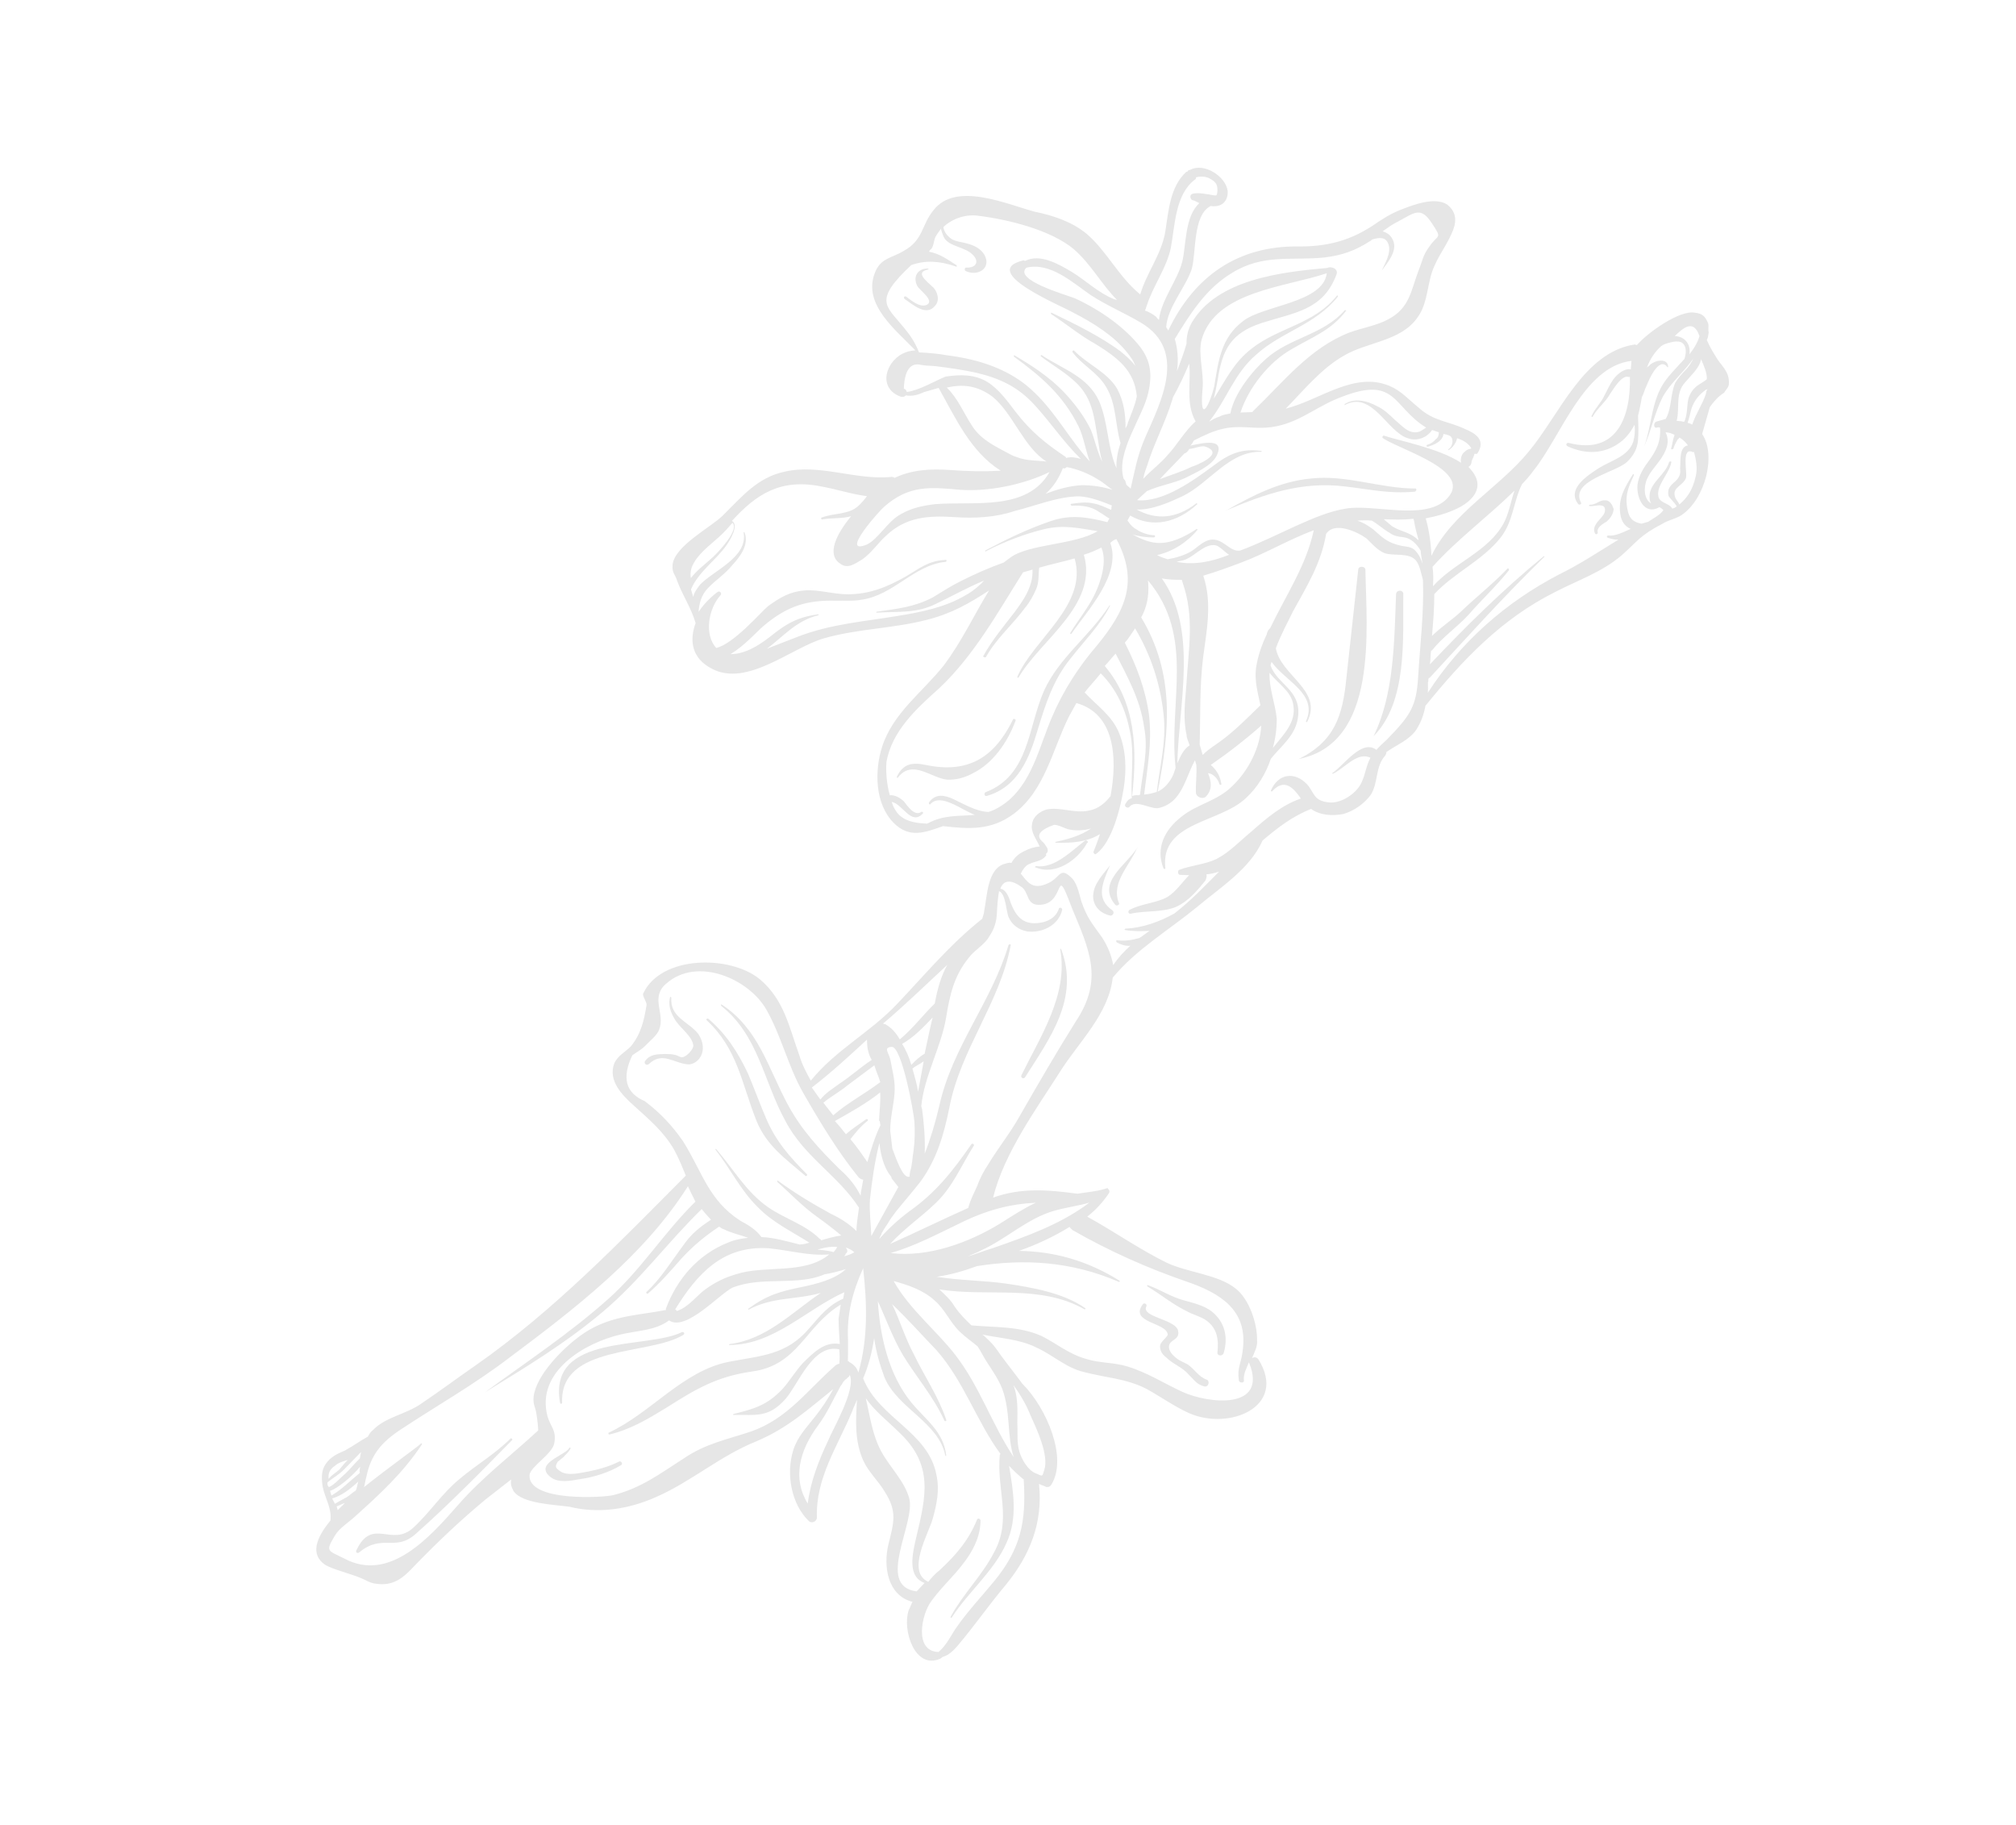 <svg width="632" height="572" viewBox="0 0 632 572" fill="none" xmlns="http://www.w3.org/2000/svg">
<g opacity="0.1">
<path d="M425.787 178.63C424.551 189.959 423.314 201.289 422.077 212.618C420.927 224.246 418.443 232.388 407.128 237.928C432.166 232.925 428.371 197.563 428.046 178.62C427.998 177.343 425.74 177.353 425.787 178.63Z" fill="black"/>
<path d="M437.661 186.157C437.076 200.847 437.095 217.62 430.582 230.803C441.323 219.944 439.758 200.069 439.92 186.147C439.872 184.87 437.912 184.794 437.661 186.157Z" fill="black"/>
<path d="M538.467 112.714C537.267 110.804 536.067 108.893 535.078 106.598C535.501 105.83 535.54 104.851 535.666 104.169C535.407 103.276 535.744 102.211 535.485 101.318C534.496 99.023 533.641 98.303 531.296 98.015C526.521 97.141 516.618 104.208 513.223 108.097C512.925 108.183 512.925 108.183 512.541 107.972C496.442 110.382 488.887 129.998 479.299 141.491C470.009 152.897 455.166 160.751 448.739 174.232C448.597 170.401 448.071 166.359 446.948 162.489C453.378 161.27 462.231 158.38 463.147 152.629C463.437 150.286 462.237 148.375 460.354 146.34C460.652 146.253 461.162 145.783 461.287 145.101C461.326 144.122 461.836 143.651 462.173 142.586C462.173 142.586 462.087 142.288 462.385 142.201C462.769 142.413 463.067 142.326 463.278 141.942C465.693 138.015 462.83 135.941 459.16 134.424C453.568 131.851 449.436 132.082 444.604 127.675C441.655 125.304 439.216 122.462 435.546 120.945C424.535 116.394 413.872 125.294 403.357 128.021L403.059 128.108C408.79 122.251 414.262 115.501 421.193 111.555C428.634 107.138 438.946 107.051 444.245 99.706C447.044 95.991 447.325 91.391 448.375 87.215C449.676 81.675 452.859 78.17 455.014 73.35C456.621 69.98 456.95 66.658 453.617 64.076C449.687 61.666 443.305 64.162 439.517 65.583C436.028 66.918 433.307 68.675 430.077 70.903C422.723 75.617 415.783 77.307 407.047 77.259C387.913 77 374.271 86.765 366.236 103.616C366.15 103.318 365.679 102.809 365.593 102.511C366.039 96.251 371.684 90.097 373.58 84.384C375.053 79.439 373.859 67.524 379.473 64.605C379.771 64.519 380.155 64.73 380.453 64.644C383.394 64.759 385.048 62.666 384.867 59.814C384.168 55.176 377.462 50.99 373.252 53.18C372.954 53.266 372.656 53.352 372.656 53.352C372.358 53.439 372.444 53.736 372.146 53.823L371.848 53.909C366.752 58.614 366.354 66.151 365.312 72.584C364.145 79.699 359.395 85.594 357.459 92.286C350.706 86.823 347.097 78.835 340.642 73.285C335.983 69.474 330.266 67.582 324.424 66.373C315.68 64.069 299.673 56.772 292.633 65.912C288.816 70.569 289.514 75.207 283.391 78.596C279.564 80.996 275.941 80.757 274.17 85.788C270.542 95.552 280.926 103.512 286.957 109.829C284.103 110.012 281.508 111.087 279.43 113.948C276.506 118.346 277.801 122.81 282.452 124.366C283.134 124.49 283.73 124.318 283.941 123.934C285.988 124.308 287.776 123.789 289.775 122.887C291.265 122.455 292.755 122.023 294.245 121.591C299.564 131.019 304.247 141.6 313.729 147.562C308.319 147.84 303.119 147.735 297.834 147.332C291.568 146.89 285.86 147.255 280.457 149.79C280.073 149.579 279.689 149.368 279.093 149.54C268.06 150.482 256.876 145.335 245.977 147.851C237.461 149.676 232.71 155.571 226.681 161.514C223.2 165.105 211.376 171.116 210.844 177.078C210.641 179.719 211.707 180.055 212.311 182.138C213.904 186.516 216.689 190.549 218.07 195.311C216.087 200.726 216.747 206.343 223.194 209.636C234.252 215.464 248.098 203.059 258.229 200.121C268.658 197.096 279.95 197.048 290.465 194.321C298.298 192.372 303.826 189.155 310.075 185.084C305.246 192.938 301.484 201.128 295.887 208.559C289.27 216.932 279.877 223.528 276.507 234.186C274.148 241.646 274.229 251.948 280.174 257.968C285.178 262.97 290.071 260.906 295.646 258.966C303.661 259.869 310.609 260.435 317.791 255.126C327.607 247.761 329.988 234.809 335.107 224.612C335.953 223.076 336.588 221.924 337.435 220.388C349.378 223.7 350.409 237.276 348.153 249.547C346.499 251.64 344.46 253.522 341.394 254.088C336.838 255.087 332.313 252.85 328.055 253.762C325.969 254.367 323.845 255.951 323.555 258.294C322.967 260.723 324.936 263.056 325.925 265.351C324.348 265.485 322.561 266.004 321.455 266.647C319.456 267.55 318.138 268.577 317.08 270.497C316.398 270.372 316.1 270.459 315.206 270.718C309.458 272.062 309.492 281.088 308.528 285.562C308.489 286.541 308.066 287.309 307.94 287.991C297.701 296.124 290.065 305.437 281.151 314.799C272.746 323.69 262.028 329.057 254.18 338.754C252.807 336.248 251.435 333.743 250.571 330.766C247.386 322.01 245.863 313.417 238.168 306.936C228.851 299.313 207.247 299.447 201.666 311.392C201.243 312.16 202.741 313.984 202.702 314.963C201.911 320.033 200.861 324.209 197.764 328.012C196.024 329.807 193.726 330.796 192.543 333.398C190.56 338.813 195.093 343.307 198.599 346.485C203.431 350.891 208.09 354.703 211.392 360.521C212.765 363.027 213.926 365.917 215.001 368.51C194.241 389.374 173.653 410.833 149.214 427.924C143.56 431.822 137.994 436.018 132.043 440.003C127.495 443.258 120.681 444.266 116.988 448.241C116.181 448.798 115.757 449.566 115.334 450.334C112.825 451.707 110.7 453.291 108.191 454.664C105.894 455.653 103.596 456.642 102.028 459.033C100.672 461.04 100.767 463.594 101.159 466.061C101.984 470.017 104.039 472.648 103.585 476.652C99.046 482.163 97.274 487.194 101.761 490.41C104.153 491.975 110.379 493.396 113.367 494.788C114.818 495.336 116.057 496.267 117.72 496.43C123.476 497.342 126.534 494.519 130.226 490.544C137.188 483.362 144.534 476.392 152.351 469.93C154.986 467.875 157.62 465.82 160.254 463.766C160.004 465.129 160.263 466.022 160.992 467.424C163.777 471.456 174.175 471.667 178.567 472.33C187.609 474.547 196.893 473.145 205.487 469.362C216.676 464.504 225.638 456.419 237.211 451.772C246.997 447.643 253.622 441.527 261.227 435.449C259.534 438.522 257.754 441.297 255.379 444.244C252.792 447.576 250.032 450.312 248.684 454.575C246.325 462.036 248.107 471.522 253.496 476.735C254.437 477.753 256.138 476.937 256.091 475.66C255.704 463.188 262.572 453.452 267.133 442.449C267.47 441.383 268.105 440.231 268.654 438.781C268.294 445.338 267.849 451.599 270.642 457.887C272.36 461.584 275.395 464.253 277.325 467.565C281.396 473.806 280.174 477.388 278.536 483.993C276.773 491.281 278.383 500.172 286.06 502.14C285.637 502.908 285.3 503.973 284.877 504.742C282.768 510.838 286.778 523.551 294.776 519.94C295.074 519.854 295.286 519.47 295.584 519.383C297.371 518.865 298.9 517.454 300.343 515.744C305.392 509.763 310.182 502.888 315.23 496.906C322.866 487.593 327.005 477.358 325.724 465.145C326.492 465.567 327.175 465.692 327.943 466.115C328.625 466.239 329.221 466.067 329.645 465.298C334.685 457.06 328.236 441.506 320.495 433.749C318.353 430.82 315.827 427.681 313.686 424.752C312.572 423.139 311.458 421.526 310.133 420.297C309.278 419.577 308.721 418.771 307.952 418.348C313.795 419.558 319.676 419.788 324.97 422.448C330.177 424.81 334.24 428.794 339.784 430.09C346.78 431.934 352.959 432.077 359.406 435.371C364.017 437.905 368.119 440.91 372.942 443.061C385.49 448.457 403.658 440.929 394.527 426.153C393.97 425.346 392.99 425.308 392.48 425.778C393.24 423.944 394.299 422.024 394.079 420.152C394.187 414.957 391.645 407.305 387.457 404.002C381.943 399.471 372.439 399 365.694 395.794C357.028 391.531 349.295 386.03 340.841 381.383C343.475 379.328 345.937 376.678 347.716 373.903C347.928 373.519 347.755 372.924 347.371 372.713C347.285 372.415 347.285 372.415 346.987 372.501L346.689 372.588C346.391 372.674 346.391 372.674 346.093 372.761C343.411 373.538 340.557 373.721 337.789 374.201C328.708 372.962 320.097 372.233 311.331 375.421C314.731 361.528 324.907 347.605 332.448 335.738C338.21 326.645 347.595 317.793 348.831 306.463C356.256 297.534 366.206 291.744 375.34 284.255C382.349 278.35 391.915 272.349 395.802 263.477C400.475 259.541 404.936 255.988 411.021 253.578C413.884 255.652 417.805 255.805 421.169 255.152C424.446 254.202 427.677 251.974 429.754 249.113C432.168 245.186 431.085 240.337 434.268 236.833C434.48 236.449 434.692 236.065 434.605 235.767C437.538 233.626 441.623 232.118 443.912 228.873C445.48 226.482 446.365 223.967 446.867 221.24C458.532 206.886 470.629 194.02 487.558 185.561C494.576 181.912 502.236 179.367 508.438 174.019C513.323 169.699 514.083 167.865 521.1 164.216C523.014 163.016 525.186 162.709 527.099 161.508C534.665 156.41 538.066 142.517 533.61 136.065C534.409 133.252 535.209 130.438 536.008 127.625C537.152 126.003 538.595 124.294 540.508 123.093C540.931 122.325 541.951 121.384 541.99 120.405C542.232 116.785 540.138 115.134 538.467 112.714ZM474.785 153.771C473.562 157.352 473.022 161.058 471.329 164.131C466.461 172.964 455.82 176.373 449.243 183.766C449.321 181.807 449.399 179.849 449.092 177.679C456.901 168.96 466.506 161.98 474.785 153.771ZM418.687 125.189C437.96 117.018 436.08 127.243 447.099 134.05C446.292 134.607 445.186 135.25 444.888 135.337C441.61 136.287 439.469 133.359 437.375 131.708C435.579 129.97 433.783 128.232 431.563 127.262C428.489 125.573 424.693 124.737 421.675 126.581C421.377 126.667 421.549 127.263 421.761 126.879C430.182 122.5 434.874 135.337 441.273 137.353C444.175 138.448 447.367 137.199 448.934 134.809C449.617 134.934 450.385 135.356 451.067 135.481C451.028 136.46 450.903 137.142 450.096 137.699C449.374 138.553 448.567 139.11 447.375 139.456C447.077 139.542 447.25 140.137 447.547 140.051C449.633 139.446 452.229 138.371 452.518 136.028C453.201 136.153 453.883 136.278 454.651 136.7C455.891 137.631 455.303 140.061 454.197 140.704C453.899 140.79 454.072 141.386 454.284 141.001C455.389 140.358 456.534 138.736 456.784 137.372C458.918 138.044 460.541 139.187 461.271 140.588C460.973 140.675 460.675 140.761 460.377 140.848C459.781 141.021 459.271 141.491 458.762 141.962C458.04 142.816 457.79 144.179 458.049 145.072C450.872 140.377 437.91 138.006 433.941 136.576C433.557 136.364 433.134 137.133 433.518 137.344C439.157 141.194 463.044 147.818 453.064 156.844C445.843 163.133 430.44 157.919 421.838 159.446C412.256 160.935 400.479 168.222 388.82 172.572C385.456 173.225 383.392 168.338 379.134 169.25C376.75 169.941 375.308 171.65 373.395 172.851C371.184 174.137 368.502 174.915 366.032 175.309C364.965 174.973 363.899 174.637 362.746 174.003C367.6 172.918 372.234 169.961 375.33 166.158C375.628 166.072 375.158 165.563 374.946 165.947C371.418 168.261 366.909 170.537 362.604 170.172C359.961 169.97 357.358 168.79 355.052 167.522C357.185 168.194 359.53 168.482 361.788 168.473C362.086 168.386 362.298 168.002 361.913 167.791C359.953 167.714 357.82 167.042 356.196 165.9C355.428 165.477 354.573 164.757 354.016 163.951C353.93 163.653 353.545 163.442 353.459 163.144C353.671 162.76 354.094 161.992 354.306 161.608C361.309 165.707 369.143 163.758 375.258 158.113C375.556 158.026 375.085 157.517 374.874 157.901C368.797 162.568 362.493 163.105 356.344 159.726C361.245 159.918 366.946 157.297 370.647 155.578C379.154 151.497 385.253 141.339 395.353 141.636C395.651 141.55 395.565 141.252 395.267 141.339C389.213 140.513 385.214 142.318 380.455 145.957C374.59 150.239 364.774 157.604 356.461 156.788C357.48 155.847 358.5 154.906 359.519 153.965C363.518 152.16 367.862 151.545 371.563 149.827C374.37 148.367 379.859 146.13 381.465 142.76C384.044 137.172 377.105 138.862 373.145 139.688C373.654 139.217 373.866 138.833 374.289 138.065C377.394 136.519 380.499 134.973 383.863 134.32C388.419 133.322 392.599 134.368 397.03 134.051C405.891 133.417 411.496 128.242 418.687 125.189ZM444.801 169.566C444.715 169.268 444.715 169.268 444.331 169.057C442.064 166.81 439.123 166.695 436.347 164.919C435.492 164.199 434.637 163.479 433.782 162.758C436.723 162.874 439.663 162.989 443.114 162.633C443.2 162.931 443.286 163.229 443.286 163.229C443.679 165.696 444.283 167.78 444.801 169.566ZM445.367 172.628C445.414 173.905 445.759 175.096 445.893 176.671C445.375 174.885 444.645 173.483 443.32 172.254C442.081 171.323 440.802 171.371 439.438 171.121C434.96 170.161 433.548 168.634 430.513 165.965C429.274 165.034 427.65 163.892 425.517 163.22C427.093 163.085 428.371 163.037 430.034 163.2C431.955 164.256 433.751 165.994 435.673 167.05C436.912 167.982 438.277 168.231 439.939 168.394C442.284 168.682 444.08 170.42 445.367 172.628ZM393.728 209.547C393.274 213.55 394.31 217.122 395.135 221.078C391.356 224.755 387.365 228.817 383.115 231.985C380.991 233.569 378.78 234.856 377.039 236.651C376.78 235.759 376.435 234.568 376.262 233.973C376.176 233.675 376.176 233.675 376.09 233.377C376.354 224.266 376.023 215.327 377.182 205.956C378.301 197.564 380.017 189 377.302 180.752L377.215 180.455C381.089 179.331 385.174 177.824 388.961 176.403C396.834 173.474 403.977 169.144 411.849 166.215C409.546 177.209 402.977 186.858 398.156 196.969C397.858 197.055 397.945 197.353 397.647 197.439C397.435 197.823 397.223 198.207 397.098 198.889C395.491 202.259 394.269 205.84 393.728 209.547ZM397.995 210.891C400.607 214.328 404.834 216.651 405.446 220.991C406.404 226.521 402.327 230.285 399.019 234.471C399.818 231.658 400.233 228.634 400.264 225.398C399.777 220.377 397.8 215.787 397.995 210.891ZM372.937 233.646C371.024 234.846 370.052 237.064 369.08 239.282C369.523 220.761 375.658 197.363 364.222 181.319C366.269 181.694 368.229 181.77 370.487 181.761C370.574 182.058 370.66 182.356 370.746 182.654C374.536 193.493 372.57 203.421 371.929 214.578C371.523 219.859 370.818 225.226 371.988 230.372C371.949 231.352 372.592 232.456 372.937 233.646ZM368.532 240.732C368.195 241.798 367.858 242.864 367.434 243.632C366.164 245.936 364.636 247.348 362.934 248.164C366.741 228.99 368.337 211.102 357.747 193.523C357.959 193.139 357.959 193.139 358.17 192.754C359.989 189 360.231 185.381 359.878 181.934C374.687 199.581 366.324 219.753 368.532 240.732ZM360.247 224.42C359.195 216.335 356.354 208.77 352.62 201.463C353.851 200.138 354.698 198.602 355.842 196.979C360.902 205.515 363.876 214.655 364.85 224.698C365.605 232.869 363.544 240.243 362.636 248.25C361.444 248.596 360.252 248.941 358.676 249.076C359.71 240.387 361.174 233.186 360.247 224.42ZM357.398 249.124C357.1 249.21 357.1 249.21 356.802 249.297C356.12 249.172 355.524 249.345 354.928 249.518C356.493 234.866 356.184 220.435 346.34 208.77C347.571 207.445 348.504 206.206 349.735 204.881C353.469 212.188 357.502 219.408 358.64 227.79C360.116 235.106 358.181 241.798 357.398 249.124ZM368.847 176.106C370.039 175.76 371.019 175.798 372.125 175.155C374.72 174.08 378.327 169.807 381.613 171.113C383.15 171.958 384.177 173.273 385.33 173.907C379.544 176.23 374.007 177.19 368.847 176.106ZM374.821 132.103C371.466 135.012 368.926 139.621 365.954 142.741C363.791 145.305 360.858 147.446 358.397 150.096C358.647 148.732 358.984 147.667 359.533 146.217C361.68 139.141 365.278 132.612 367.425 125.535C367.637 125.151 367.55 124.854 367.762 124.47C369.667 121.013 371.274 117.643 372.794 113.975C373.454 119.592 371.605 126.582 374.821 132.103ZM376.999 121.791C377.492 116.808 375.468 110.941 376.729 106.381C381.063 91.249 403.004 90.048 415.941 85.65C414.783 95.021 395.908 95.656 389.62 100.706C382.736 105.929 381.953 113.255 380.661 121.051C379.36 126.591 375.935 133.716 376.999 121.791ZM372.808 140.753C374.682 140.533 376.681 139.63 377.748 139.966C384.532 142.193 374.66 146.024 373.468 146.37C370.363 147.916 367.085 148.867 363.596 150.201C366.057 147.551 368.817 144.815 371.279 142.165C371.875 141.992 372.384 141.522 372.808 140.753ZM368.291 106.246C373.12 98.392 377.949 90.538 386.198 85.565C396.061 79.477 404.805 81.781 415.156 80.715C420.779 80.053 424.864 78.545 429.498 75.588C429.796 75.502 430.007 75.118 430.305 75.031C432.391 74.426 434.563 74.119 435.34 76.798C436.117 79.477 434.126 82.635 433.154 84.853C435.232 81.992 438.626 78.103 436.312 74.58C435.669 73.476 434.516 72.842 433.449 72.506C435.065 71.392 436.382 70.365 438.083 69.549C443.399 66.716 445.352 64.537 448.866 69.971C452.294 75.108 450.796 73.283 448.083 77.297C446.006 80.158 446.053 81.435 444.744 84.719C442.338 90.902 442.018 96.48 435.298 100.043C431.683 102.059 427.041 102.76 422.956 104.267C410.489 109.174 402.516 119.553 392.919 128.79C392.621 128.876 392.708 129.174 392.708 129.174C391.43 129.222 390.151 129.27 388.873 129.318C391.444 121.474 397.849 113.485 404.78 109.539C411.115 105.765 417.286 103.653 421.951 97.46C422.249 97.374 421.864 97.162 421.566 97.249C414.777 105.026 404.34 105.794 396.907 112.467C392.532 116.318 386.849 123.452 385.721 129.587C384.827 129.846 383.549 129.894 382.443 130.537C381.251 130.883 380.146 131.526 379.04 132.17C384.512 125.42 386.91 116.98 393.919 111.075C401.862 103.932 412.252 101.886 419.378 93.043C419.589 92.659 419.205 92.448 418.993 92.832C411.867 101.675 400.834 102.616 392.421 109.251C386.854 113.447 384.064 119.419 380.505 124.969C380.967 123.221 381.343 121.176 381.719 119.131C383.176 109.674 385.841 104.383 395.588 101.234C405.93 97.912 414.791 97.278 418.969 86.063C419.729 84.229 417.211 83.346 416.106 83.99C401.622 85.286 381.603 87.543 373.599 101.157C372.329 103.462 371.953 105.507 371.962 107.763C371.162 110.576 370.065 113.476 368.968 116.376C369.508 112.67 369.155 109.223 368.291 106.246ZM359.475 95.896C361.497 89.502 365.738 84.077 367.078 77.558C368.331 70.741 368.423 61.034 374.499 56.367C374.797 56.281 375.009 55.897 374.923 55.599C376.413 55.167 378.075 55.33 379.228 55.964C379.997 56.386 381.149 57.02 381.495 58.211C381.667 58.806 381.801 60.38 381.378 61.149C381.166 61.533 379.033 60.861 378.053 60.822C376.688 60.573 375.026 60.409 373.834 60.755C372.94 61.014 372.987 62.291 373.756 62.714C374.438 62.839 375.207 63.261 375.975 63.683C371.389 67.918 371.932 76.472 370.631 82.013C369.119 87.936 364.07 93.918 363.326 100.265C362.942 100.054 362.856 99.756 362.385 99.247C361.146 98.316 359.993 97.682 358.927 97.346C359.35 96.578 359.263 96.28 359.475 95.896ZM357.79 101.225C372.268 109.933 363.975 125.891 358.904 137.364C356.411 143.25 355.746 147.638 354.445 153.178C353.974 152.669 353.59 152.458 353.119 151.949C353.033 151.651 352.861 151.056 352.774 150.758C352.688 150.461 352.304 150.249 352.217 149.952C349.8 141.618 358.283 130.768 359.959 123.183C361.385 116.962 360.686 112.324 356.364 107.447C351.486 101.763 343.839 96.559 336.796 93.439C333.895 92.344 317.685 87.688 321.762 83.924C329.297 82.061 336.395 88.715 342.034 92.565C347.203 95.906 352.708 98.181 357.79 101.225ZM283.223 102.523C277.701 95.735 273.733 94.304 285.666 83.099C290.049 81.505 294.652 81.784 299.687 83.55C300.071 83.761 299.899 83.166 299.899 83.166C297.122 81.39 294.644 79.527 291.233 78.903C291.444 78.519 291.656 78.135 291.954 78.049C292.887 76.81 292.667 74.938 293.6 73.699C294.023 72.931 294.533 72.461 294.956 71.692C295.301 72.883 295.646 74.074 296.203 74.88C297.231 76.195 298.682 76.743 300.133 77.29C301.968 78.049 303.717 78.509 305.128 80.036C307.011 82.071 305.953 83.992 303.012 83.876C302.33 83.752 302.291 84.731 302.675 84.942C306.431 86.757 310.854 84.183 308.665 79.978C307.378 77.77 305.159 76.8 302.728 76.215C300.979 75.754 299.019 75.677 297.693 74.448C296.838 73.728 295.811 72.413 295.763 71.136C298.821 68.313 302.993 67.103 306.702 67.641C316.081 68.793 329.303 72.057 336.526 78.029C342.126 82.858 345.217 89.06 350.221 94.062C349.837 93.851 349.539 93.938 349.155 93.727C344.418 91.874 340.355 87.889 336.042 85.268C331.728 82.647 325.964 79.479 321.455 81.754C321.157 81.841 321.071 81.543 320.773 81.629C306.298 85.182 333.739 96.262 336.515 98.038C342.577 101.12 349.283 105.306 353.393 110.567C354.421 111.883 355.448 113.198 355.88 114.686C354.766 113.073 353.056 111.633 351.346 110.193C345.15 105.536 336.869 101.485 329.74 98.067C329.355 97.856 329.442 98.153 329.528 98.451C334.312 101.581 338.587 105.181 343.582 107.927C350.288 112.113 355.629 116.049 356.384 124.22C355.882 126.947 354.699 129.549 353.602 132.449C353.476 133.13 353.265 133.514 352.841 134.282C352.911 130.067 352.298 125.728 350.196 121.82C347.066 116.597 340.878 114.197 336.729 109.915C336.345 109.703 336.133 110.087 336.22 110.385C339.388 114.629 344.212 116.779 346.871 121.494C350.001 126.717 349.555 132.977 351.282 138.93C350.396 141.445 349.895 144.172 349.99 146.726C347.11 140.139 347.509 132.602 344.543 125.718C341.02 118.028 333.256 115.762 326.465 111.278C326.465 111.278 326.167 111.365 326.253 111.662C329.586 114.245 333.045 116.146 336.08 118.815C342.449 124.067 342.897 130.068 344.161 137.768C344.554 140.235 344.86 142.405 345.551 144.786C344.005 141.685 343.267 138.027 342.02 134.84C340.388 131.441 338.16 128.215 335.721 125.373C330.756 119.391 324.732 115.33 318.113 111.442C317.729 111.23 317.815 111.528 317.901 111.826C326.49 118.047 333.415 124.105 338.138 133.707C339.77 137.106 340.296 141.148 341.63 144.633C335.512 138.018 331.134 129.607 324.42 123.165C317.15 115.916 307.166 112.68 297.105 111.404C294.376 110.904 291.051 110.578 288.11 110.463C286.863 107.275 285.192 104.856 283.223 102.523ZM348.736 153.543C345.537 152.535 342.51 152.122 339.271 152.093C335.436 152.237 331.563 153.361 327.775 154.782C330.112 152.813 331.891 150.039 333.2 146.755C333.585 146.966 334.181 146.793 334.392 146.409C337.803 147.033 341.474 148.55 344.25 150.326C345.787 151.171 347.113 152.4 348.736 153.543ZM284.278 122.868C284.192 122.57 284.019 121.975 283.337 121.85C283.571 115.974 285.437 113.497 288.935 114.419C290.299 114.668 291.577 114.62 293.24 114.783C297.929 115.359 301.639 115.897 306.116 116.857C313.41 118.614 319.001 121.187 324.178 126.784C329.355 132.382 333.426 138.623 338.814 143.836C337.066 143.375 335.701 143.126 334.211 143.558C334.211 143.558 334.211 143.558 334.125 143.26C327.717 138.988 323.058 135.176 318.391 129.108C315.779 125.671 313.081 121.936 309.536 119.737C305.607 117.327 301.09 117.347 296.448 118.048C293.256 119.296 288.325 122.34 284.278 122.868ZM304.857 133.679C301.986 129.348 300.394 124.97 296.801 121.495C301.655 120.41 306.258 120.688 311.215 124.413C317.584 129.665 320.989 140.294 328.079 144.691C325.052 144.278 321.9 144.547 318.614 143.241C317.547 142.905 316.779 142.483 316.01 142.06C312.167 139.948 307.728 138.009 304.857 133.679ZM300.925 153.534C309.833 154.177 320.819 151.959 329.029 147.965C321.958 160.341 305.497 157.048 293.186 158.037C289.438 158.479 285.776 159.218 282.459 161.148C278.249 163.338 275.372 169.012 271.671 170.731C262.991 174.216 275.935 159.814 277.252 158.787C284.982 152.027 291.632 152.68 300.925 153.534ZM218.591 174.831C221.178 171.5 225.004 169.099 227.678 166.065C228.399 165.211 228.909 164.74 229.63 163.886C231.897 166.132 224.935 173.314 223.406 174.726C221.367 176.608 218.435 178.749 216.569 181.226C216.263 179.056 216.725 177.309 218.591 174.831ZM302.751 186.563C296.416 190.336 288.794 191.901 281.384 193.082C270.908 194.83 260.47 195.598 250.3 199.516C247.109 200.764 243.918 202.012 240.429 203.347C245.486 199.622 249.515 194.581 256.455 192.891C256.753 192.804 256.666 192.507 256.369 192.593C250.15 193.429 246.536 195.445 241.565 199.468C237.613 202.55 233.489 205.037 228.972 205.056C233.394 202.483 237.51 197.74 239.337 196.242C246.856 189.867 253.113 188.052 262.233 188.311C264.79 188.215 267.134 188.503 269.902 188.023C280.167 186.659 286.438 177.096 296.491 176.117C296.789 176.03 296.915 175.348 296.319 175.521C290.908 175.8 288.36 178.152 283.938 180.725C278.112 184.028 272.623 186.266 265.848 186.295C261.331 186.314 256.681 184.759 252.25 185.075C247.522 185.479 244.503 187.322 240.763 190.02C238.426 191.989 229.983 201.859 224.533 203.117C220.768 199.046 221.974 190.952 225.878 186.593C226.388 186.122 225.745 185.018 224.937 185.575C222.812 187.16 220.562 189.425 218.995 191.816C219.198 189.176 219.785 186.747 221.738 184.567C224.199 181.917 227.218 180.074 229.594 177.126C232.055 174.476 234.854 170.76 233.434 166.977C233.347 166.68 233.05 166.766 233.136 167.064C234.4 174.764 223.634 178.854 219.432 183.3C218.499 184.538 217.566 185.777 217.315 187.14C217.143 186.545 216.97 185.95 216.797 185.355C216.711 185.057 216.711 185.057 216.625 184.759C218.906 179.258 224.347 175.744 227.781 170.876C228.925 169.253 231.763 164.558 229.457 163.29C237.054 154.956 244.62 149.858 257.67 152.527C262.445 153.4 267.096 154.956 271.785 155.532C270.853 156.77 270.131 157.625 269.112 158.566C266.054 161.389 261.663 160.726 257.578 162.234C257.28 162.32 257.452 162.915 257.75 162.829C260.816 162.263 263.843 162.675 266.823 161.811C262.284 167.322 258.984 173.765 263.384 176.684C265.862 178.546 268.198 176.578 270.409 175.291C273.342 173.15 275.121 170.375 277.669 168.023C283.996 161.993 290.983 161.58 299.209 162.099C305.475 162.54 312.164 162.214 318.037 160.188C324.679 158.584 331.571 155.617 338.346 155.588C341.969 155.828 345.255 157.134 348.541 158.44C348.628 158.737 348.33 158.824 348.416 159.121C348.502 159.419 348.291 159.803 348.291 159.803C346.455 159.044 344.918 158.2 342.872 157.825C340.44 157.24 337.97 157.633 335.798 157.94C335.5 158.027 335.587 158.325 335.971 158.536C338.825 158.353 342.15 158.68 344.629 160.542C345.782 161.176 346.636 161.896 347.789 162.53C347.578 162.914 347.366 163.298 347.154 163.682C341.226 162.175 335.768 161.176 329.597 163.289C322.532 165.66 315.726 168.925 309.006 172.487C308.708 172.573 308.881 173.169 309.092 172.785C314.706 169.866 321.387 167.283 327.433 165.852C333.478 164.421 338.341 165.593 344.097 166.505C336.954 170.835 322.635 170.47 316.77 174.753C315.962 175.31 315.453 175.78 314.645 176.337C309.964 178.017 305.667 179.909 301.158 182.185C298.053 183.73 295.333 185.487 292.314 187.331C286.402 190.336 281.376 190.826 274.859 191.748C274.561 191.834 274.648 192.132 274.946 192.046C281.932 191.633 287.304 192.333 293.514 189.242C298.619 186.793 303.339 184.134 308.53 181.983C307.299 183.308 305.26 185.19 302.751 186.563ZM329.907 224.507C326.02 233.378 323.928 243.988 316.496 250.661C314.159 252.629 311.948 253.916 309.862 254.521C305.942 254.367 302.012 251.957 299.024 250.565C296.036 249.173 293.307 248.674 291.23 251.535C291.018 251.919 291.489 252.428 291.7 252.044C294.883 248.539 301.252 253.791 305.605 255.433C300.578 255.923 295.889 255.347 290.87 258.093C290.87 258.093 290.87 258.093 290.572 258.179C287.632 258.064 284.605 257.651 282.511 256C281.271 255.069 280.158 253.456 279.553 251.372C282.965 251.996 285.632 258.967 289.325 254.992C289.537 254.608 289.152 254.396 288.854 254.483C286.73 256.067 284.416 252.543 283.388 251.228C282.062 249.999 280.525 249.154 278.949 249.289C277.913 245.717 277.685 241.588 277.888 238.948C279.556 229.107 287.499 221.963 294.422 215.761C305.335 205.496 312.743 192.054 320.707 179.419C321.601 179.16 322.495 178.9 323.687 178.555C323.734 179.832 323.57 181.493 323.233 182.559C322.309 186.053 320.231 188.915 318.154 191.776C314.634 196.346 311.027 200.619 308.276 205.612C308.064 205.996 308.747 206.121 309.045 206.034C312.219 200.273 317.402 195.866 321.345 190.528C322.787 188.819 323.846 186.898 324.818 184.68C325.79 182.462 325.483 180.293 325.773 177.95C329.349 176.913 333.308 176.087 336.884 175.05C341.114 189.634 323.896 200.436 318.911 212.208C318.997 212.505 318.997 212.505 319.295 212.419C325.942 200.811 344.352 189.663 339.777 173.888C341.863 173.283 343.565 172.467 345.266 171.651C347.157 175.943 345.135 182.337 343.105 186.476C341.075 190.614 337.978 194.416 335.564 198.343C335.352 198.727 335.736 198.938 335.948 198.554C340.95 191.295 351.604 180.138 348.073 170.192C348.583 169.721 349.092 169.251 349.986 168.991C357.023 182.116 352.924 191.372 343.845 202.395C338.287 208.847 333.372 216.403 329.907 224.507ZM296.957 302.47C294.841 306.311 293.791 310.487 293.039 314.577C289.26 318.255 286.25 322.355 282.086 325.821C280.8 323.613 279.388 322.086 277.466 321.03C277.169 321.116 277.082 320.819 276.784 320.905C283.794 315 290.332 308.586 296.957 302.47ZM285.695 333.809C285.005 331.428 284.016 329.133 282.816 327.223C286.431 325.206 289.402 322.086 292.373 318.965C291.911 320.713 290.947 325.187 289.858 330.343C288.455 331.073 286.926 332.484 285.695 333.809ZM289.569 332.686C288.942 336.094 288.316 339.503 287.814 342.229C287.508 340.059 286.731 337.381 286.04 335C287.06 334.059 288.252 333.713 289.569 332.686ZM279.538 328.173C282.691 327.904 286.475 348.749 286.656 351.6C286.837 354.452 286.806 357.688 286.391 360.712C286.015 362.757 286.023 365.013 285.349 367.145C285.224 367.827 285.099 368.508 285.185 368.806L284.887 368.892C283.013 369.113 281.161 363.842 279.741 360.059C279.521 358.187 279.301 356.315 279.081 354.442C279.064 349.93 280.412 345.667 280.482 341.452C280.513 338.216 279.736 335.537 279.171 332.475C278.778 330.007 276.684 328.356 279.538 328.173ZM279.39 368.873C279.476 369.171 279.476 369.171 279.563 369.469C280.59 370.784 281.061 371.293 281.618 372.099C279.078 376.708 276.538 381.317 273.998 385.925C273.787 386.309 273.575 386.693 273.152 387.462C273.01 383.631 272.484 379.588 272.726 375.969C273.344 370.304 274.174 364.255 275.686 358.331C275.859 358.926 275.82 359.906 275.993 360.501C276.472 363.266 277.421 366.54 279.39 368.873ZM276.007 352.753C274.188 356.507 273.052 360.386 271.916 364.265C270.245 361.845 268.574 359.426 266.605 357.093C268.26 355 269.914 352.906 272.039 351.322C272.25 350.938 271.866 350.727 271.568 350.813C269.443 352.398 267.232 353.684 265.194 355.566C264.166 354.251 263.138 352.935 261.727 351.409C266.447 348.749 271.465 346.003 275.926 342.45C276.107 345.302 275.692 348.326 275.575 351.264C275.959 351.476 275.834 352.157 276.007 352.753ZM275.957 339.215C271.198 342.854 265.584 345.773 261.209 349.623C260.181 348.308 259.154 346.992 258.126 345.677C260.462 343.709 263.27 342.249 265.606 340.281C268.538 338.14 271.173 336.085 274.105 333.944C274.709 336.027 275.439 337.429 275.957 339.215ZM271.774 325.907C271.822 327.184 271.869 328.461 272.214 329.652C272.473 330.545 272.732 331.438 273.289 332.244C269.761 334.558 266.703 337.381 263.175 339.695C261.05 341.279 258.839 342.566 257.185 344.659C256.157 343.344 255.514 342.24 254.486 340.924C260.563 336.258 266.169 331.083 271.774 325.907ZM202.089 345.15C196.199 342.663 194.818 337.901 198.243 330.777C199.858 329.663 201.262 328.933 202.493 327.608C203.724 326.283 205.848 324.699 206.609 322.865C208.678 317.748 203.674 312.745 208.856 308.338C218.625 299.697 234.93 306.907 240.335 316.633C245.01 324.957 247.004 334.059 251.679 342.384C256.912 351.514 262.529 360.856 269.078 368.96C269.549 369.469 269.933 369.68 270.615 369.805C270.365 371.168 270.114 372.532 269.863 373.895C269.95 374.193 269.738 374.577 269.824 374.874C268.279 371.773 266.224 369.142 263.188 366.473C256.859 360.242 251.211 354.136 247.007 346.32C240.699 334.597 237.842 322.519 226.266 314.905C226.18 314.608 225.968 314.992 226.055 315.289C237.764 324.478 239.438 339.158 246.216 351.39C252.052 362.604 262.812 368.518 269.284 378.58C268.994 380.923 268.493 383.65 268.501 385.906C266.235 383.66 263.458 381.883 260.47 380.491C254.706 377.323 249.24 374.068 243.898 370.132C243.812 369.834 243.6 370.218 243.687 370.516C247.577 373.905 251.342 377.976 255.828 381.192C258.691 383.266 261.169 385.129 263.734 387.289C261.562 387.596 259.476 388.201 257.39 388.806C257.304 388.508 257.304 388.508 256.92 388.297C252.386 383.804 246.073 382.085 240.818 378.447C233.94 373.665 229.908 366.445 224.559 360.252C224.472 359.955 224.261 360.339 224.261 360.339C228.841 366.109 232.191 373.204 237.58 378.418C242.2 383.209 248.176 385.993 253.728 389.545C252.834 389.805 251.94 390.064 250.662 390.112C246.482 389.065 242.6 387.933 238.68 387.779C237.009 385.36 234.319 383.881 232.013 382.614C222.06 376.143 220.153 367.338 214.152 357.785C210.81 352.946 207.046 348.875 202.089 345.15ZM265.154 391.072C266.221 391.408 266.989 391.83 267.844 392.55C266.739 393.194 265.845 393.453 264.653 393.799C264.864 393.415 265.162 393.328 265.076 393.03C265.884 392.474 265.711 391.878 265.154 391.072ZM256.293 391.706L256.591 391.619C258.975 390.928 260.849 390.707 262.511 390.87C262.511 390.87 262.213 390.957 262.3 391.254C262.088 391.638 261.578 392.109 261.367 392.493C259.618 392.032 257.955 391.869 256.293 391.706ZM259.963 393.223C252.146 399.684 239.905 396.459 230.754 399.435C227.178 400.472 224.073 402.018 221.141 404.159C218.718 405.83 215.708 409.93 212.132 410.967C212.046 410.669 212.046 410.669 211.662 410.458C218.482 399.445 226.502 390.343 240.994 391.303C247.644 391.955 253.659 393.76 259.963 393.223ZM105.055 459.446C106.075 458.505 107.564 458.073 109.054 457.641C108.035 458.582 107.102 459.82 106.381 460.675C105.362 461.616 103.958 462.346 103.025 463.584C102.805 461.712 103.44 460.56 105.055 459.446ZM102.688 464.65C104.515 463.152 106.217 462.336 107.957 460.54C109.698 458.745 111.438 456.949 113.179 455.154C113.053 455.836 112.928 456.517 112.803 457.199C111.274 458.611 109.62 460.704 108.091 462.115C107.283 462.672 104.61 465.706 103.12 466.138C102.736 465.927 102.563 465.332 102.688 464.65ZM104.972 471.409C104.799 470.814 104.328 470.305 104.156 469.71C107.135 468.846 109.77 466.791 112.318 464.439C111.981 465.504 111.942 466.484 111.519 467.252C110.413 467.895 109.692 468.75 108.586 469.393C107.183 470.123 106.077 470.766 104.972 471.409ZM108.124 471.14C107.403 471.995 106.595 472.552 105.874 473.406C105.788 473.109 105.615 472.513 105.529 472.216C106.125 472.043 107.23 471.4 108.124 471.14ZM103.897 468.817C103.724 468.222 103.638 467.924 103.465 467.329C105.849 466.637 110.522 462.701 112.897 459.753C112.772 460.435 112.647 461.116 112.819 461.712C109.675 464.237 107.213 466.887 103.897 468.817ZM143.538 471.841C134.796 481.797 122.15 496.113 108.018 488.596C102.724 485.936 101.917 486.493 104.966 481.414C106.236 479.109 109.254 477.266 111.293 475.384C119.235 468.241 126.37 461.654 132.218 452.859C132.429 452.475 132.045 452.264 131.834 452.648C129.497 454.616 121.719 460.099 114.114 466.176C114.451 465.111 114.49 464.131 114.827 463.065C116.292 455.864 119.687 451.976 125.936 447.905C137.328 440.406 148.98 433.8 159.815 425.495C180.255 410.209 201.926 393.598 215.653 371.87C216.469 373.57 217.285 375.269 218.014 376.671C208.206 386.291 200.963 398.072 190.684 407.184C178.367 418.178 165.061 426.877 152.015 436.469C164.897 428.538 177.27 421.078 188.952 411.236C200.634 401.394 209.156 389.565 219.983 379.004C221.01 380.319 221.952 381.337 222.893 382.355C219.365 384.669 216.73 386.723 214.229 390.353C210.498 395.307 207.237 400.77 202.65 405.005C202.439 405.389 202.823 405.6 203.121 405.513C206.986 402.134 210.381 398.245 213.776 394.356C217.468 390.381 221.122 387.386 225.458 384.515C225.842 384.726 226.313 385.235 226.995 385.36C228.916 386.416 232.03 387.126 234.547 388.01C232.673 388.23 230.501 388.538 228.203 389.527C218.927 393.185 212.138 400.962 208.721 410.343L208.807 410.64C199.013 412.513 190.576 412.379 181.778 418.802C176.721 422.527 168.144 430.823 167.275 437.851C167.072 440.492 167.84 440.914 168.147 443.084C168.539 445.552 168.673 447.126 168.72 448.403C160.057 456.401 151.048 463.209 143.538 471.841ZM259.709 451.378C256.707 457.734 254.089 464.301 253.22 471.33C248.333 463.389 250.645 454.652 256.454 446.837C259.252 443.121 261.196 438.685 263.524 434.46C264.034 433.99 264.159 433.308 264.669 432.838C264.88 432.454 265.476 432.281 265.688 431.897C265.986 431.81 266.198 431.426 266.409 431.042C268.386 435.632 261.018 448.094 259.709 451.378ZM263.263 421.306C258.487 420.433 255.006 424.024 251.737 427.231C249.275 429.881 247.582 432.953 245.12 435.603C240.408 440.519 236.236 441.729 229.893 443.246C229.893 443.246 229.681 443.63 229.979 443.544C237.052 443.428 240.934 444.561 246.281 438.493C250.397 433.75 254.825 421.172 263.098 422.967C263.232 424.542 263.279 425.819 263.115 427.48C262.519 427.653 262.221 427.739 261.712 428.21C252.962 435.91 246.816 444.792 235.368 448.757C227.707 451.302 221.277 452.521 214.518 457.063C207.163 461.777 201.087 466.444 192.36 468.652C189.678 469.43 165.565 470.938 166.002 462.421C166.206 459.781 173.137 455.835 173.763 452.426C174.515 448.336 172.594 447.28 171.644 444.006C167.885 429.93 183.363 420.924 194.56 418.322C200.308 416.977 205.209 417.169 209.757 413.914C215.012 417.553 225.705 405.417 229.704 403.612C238.98 399.954 249.944 403.227 258.537 399.444C260.709 399.137 262.795 398.532 265.179 397.841C261.612 401.134 255.864 402.478 251.606 403.391C244.58 404.783 240.409 405.993 234.544 410.275L234.63 410.573C242.157 406.454 249.576 407.529 257.323 405.282C248.142 411.494 240.247 419.915 228.704 421.326C228.406 421.413 228.492 421.71 228.79 421.624C242.639 421.48 252.698 410.496 264.694 405.08C264.569 405.762 264.444 406.444 264.318 407.125C259.724 409.103 257.136 412.435 253.742 416.324C246.529 424.869 238.476 424.946 228.384 426.905C214.034 429.776 203.984 443.016 190.881 449.075C190.583 449.161 190.756 449.757 191.054 449.67C197.696 448.067 202.925 444.937 208.963 441.249C218.23 435.335 224.864 431.475 235.724 429.939C250.333 427.96 252.291 415.776 263.558 408.959C263.307 410.323 263.143 411.984 262.892 413.347C262.901 415.603 263.082 418.455 263.263 421.306ZM265.797 426.702C265.875 424.744 265.866 422.487 265.858 420.231C265.402 411.974 267.251 404.984 270.59 397.562C271.823 408.498 272.163 419.693 269.091 430.264C268.659 428.776 267.718 427.758 266.181 426.914C266.181 426.914 266.095 426.616 265.797 426.702ZM285.002 469.534C283.449 464.176 279.001 459.98 276.256 454.968C273.424 449.659 272.764 444.042 271.422 438.301C274.206 442.333 277.924 445.127 281.987 449.112C292.677 459.241 290.327 468.957 287.263 481.785C285.963 487.325 284.412 494.228 289.831 496.206C289.109 497.06 288.09 498.001 287.369 498.856C274.281 497.166 287.247 477.272 285.002 469.534ZM320.948 464.271C321.719 476.955 320.004 485.519 311.646 495.687C307.828 500.344 303.626 504.789 300.193 509.657C298.327 512.134 296.806 515.802 294.172 517.857C286.33 517.55 289.056 505.788 291.855 502.072C294.144 498.827 296.904 496.091 299.577 493.056C303.693 488.313 307.339 483.061 307.4 476.59C307.227 475.995 306.545 475.87 306.333 476.254C303.716 482.821 299.6 487.565 294.504 492.269C293.186 493.297 291.956 494.622 291.023 495.86C283.98 492.74 291.137 480.661 292.399 476.101C293.66 471.54 294.624 467.066 293.541 462.217C290.934 448.775 275.493 444.541 270.589 432.089C272.321 428.037 273.371 423.86 274.037 419.472C274.649 423.812 275.772 427.681 277.278 431.762C281.405 441.536 294.29 445.866 296.331 456.245C296.417 456.543 296.715 456.456 296.629 456.159C295.749 448.67 290.196 445.117 285.702 439.645C278.682 431.032 275.911 419.252 275.187 407.845C277.808 413.539 279.746 419.107 282.962 424.628C287.292 431.762 292.555 437.657 296.078 445.348C296.164 445.645 296.76 445.472 296.674 445.175C294.218 437.82 289.762 431.368 286.499 424.57C283.667 419.261 282.113 413.903 279.665 408.805C284.583 413.51 288.905 418.387 293.524 423.178C302.168 432.933 306.178 445.645 313.63 455.745L313.418 456.13C312.393 467.075 317.328 476.292 311.613 486.662C307.89 493.872 302.072 499.432 298.051 506.729C297.84 507.113 298.224 507.324 298.435 506.94C303.562 499 311.677 492.451 315.565 483.58C319.115 475.774 317.679 467.478 316.328 459.48C317.74 461.007 319.066 462.236 320.775 463.676C321.073 463.59 320.862 463.974 320.948 464.271ZM317.726 434.229C319.868 437.157 321.798 440.47 323.045 443.657C324.85 447.651 328.929 456.148 327.37 460.795C326.696 462.927 326.994 462.841 324.774 461.871C322.257 460.988 320.241 457.378 319.55 454.996C318.687 452.02 319.102 448.996 318.921 446.144C318.991 441.929 319.147 438.012 317.726 434.229ZM314.151 435.266C316.905 442.534 315.613 450.33 317.81 456.792C310.954 446.519 307.203 434.699 299.453 424.685C293.758 417.302 284.911 410.188 280.15 401.566C284.714 402.823 289.364 404.379 292.87 407.557C296.29 410.437 297.796 414.518 300.918 417.484C302.714 419.222 304.722 420.576 306.432 422.016C307.546 423.629 308.448 425.626 309.562 427.239C311.319 429.956 312.99 432.376 314.151 435.266ZM371.938 401.727C382.689 405.385 391.019 410.714 389.657 422.725C389.164 427.708 387.76 428.438 388.373 432.778C388.632 433.671 390.208 433.536 389.949 432.643C389.729 430.771 390.787 428.851 391.547 427.017L391.634 427.314C397.526 442.062 378.854 440.056 370.659 436.302C365.067 433.729 359.514 430.176 353.499 428.371C349.233 427.027 344.803 427.344 340.536 426C334.906 424.406 331.4 421.228 326.49 418.78C319.448 415.66 312.163 416.159 304.533 415.468C302.737 413.73 300.94 411.992 299.27 409.573C297.983 407.365 296.273 405.924 294.477 404.187C309.401 406.635 325.961 402.477 339.882 410.379C340.267 410.59 340.478 410.206 340.094 409.995C333.216 405.213 323.366 403.552 315.265 402.352C308.529 401.402 300.774 401.393 293.653 400.231C297.997 399.616 302.169 398.407 306.254 396.899C321.074 394.537 335.864 395.41 350.632 401.776C351.016 401.987 351.227 401.603 350.843 401.392C340.593 395.007 330.1 392.242 319.404 392.117C324.979 390.178 330.381 387.643 335.313 384.599C335.399 384.897 335.784 385.108 336.254 385.617C347.869 392.251 359.735 397.522 371.938 401.727ZM341.506 376.995C332.498 383.802 321.943 387.509 311.091 391.301C308.409 392.079 306.112 393.068 303.43 393.846C304.834 393.116 306.324 392.684 307.429 392.041C315.427 388.43 321.966 382.017 330.309 379.597C334.182 378.474 337.931 378.032 341.506 376.995ZM324.717 377.024C321.016 378.743 317.488 381.057 313.662 383.457C303.798 389.544 290.946 394.24 279.223 392.8C286.672 390.639 293.391 387.077 300.197 383.813C309.214 379.261 316.75 377.399 324.717 377.024ZM337.291 320.136C331.106 329.996 325.517 339.684 319.716 349.756C316.753 355.133 312.935 359.79 309.886 364.869C308.53 366.876 307.26 369.18 306.374 371.696C305.402 373.913 304.132 376.218 303.545 378.647C295.249 382.344 287.337 386.252 279.042 389.948C283.455 385.119 288.599 381.691 293.397 377.073C298.705 371.984 301.323 365.416 305.305 359.099C305.517 358.715 304.748 358.292 304.536 358.676C298.602 367.173 293.428 373.837 284.842 379.876C281.4 382.488 278.343 385.311 275.669 388.345C275.795 387.663 276.304 387.193 276.43 386.511C277.276 384.975 278.209 383.736 278.421 383.352C279.056 382.2 279.989 380.961 280.921 379.723C283.297 376.775 285.97 373.741 288.557 370.409C293.645 363.448 295.918 355.69 297.633 347.126C301.103 329.018 313.365 314.491 316.835 296.382C317.046 295.998 316.364 295.874 316.153 296.258C310.934 313.905 298.586 328.134 294.52 346.415C293.219 351.955 291.746 356.9 289.889 361.634C290.084 356.737 289.596 351.715 289.07 347.673C288.984 347.376 288.897 347.078 288.811 346.78C289.672 337.496 295.049 328.192 296.592 319.032C297.759 311.918 298.973 306.08 303.724 300.185C305.59 297.708 308.695 296.162 310.177 293.473C311.744 291.083 312.418 288.951 312.535 286.013C312.613 284.054 312.817 281.414 313.193 279.369C315.326 280.041 315.476 286.128 316.206 287.53C317.194 289.825 319.288 291.476 322.017 291.975C326.707 292.551 331.811 290.103 332.986 285.245C333.112 284.563 332.045 284.227 331.92 284.909C330.909 288.106 327.42 289.441 324.181 289.412C319.962 289.345 318.119 286.33 316.785 282.845C316.267 281.059 315.278 278.764 313.616 278.601C314.29 276.469 316.203 275.269 319.834 277.765C322.909 279.455 321.349 284.102 326.375 283.613C334.256 282.94 330.458 269.844 336.052 284.678C341.427 297.64 346.063 306.943 337.291 320.136ZM434.761 231.85C433.232 233.261 432.213 234.202 431.492 235.057C426.919 231.543 421.283 239.953 417.755 242.267C417.457 242.354 417.841 242.565 417.841 242.565C421.542 240.846 425.485 235.508 429.626 237.534C428.145 240.222 428.028 243.16 426.546 245.849C424.853 248.921 420.517 251.792 416.894 251.552C411.609 251.149 412.11 248.422 409.757 245.878C405.992 241.807 400.667 242.383 398.387 247.885C398.387 247.885 398.473 248.182 398.771 248.096C402.675 243.737 405.585 247.088 407.813 250.314C401.94 252.34 397.267 256.276 392.383 260.597C388.729 263.593 385.546 267.097 381.335 269.286C377.634 271.005 373.502 271.236 369.715 272.657C369.119 272.829 369.166 274.106 369.848 274.231C370.828 274.27 371.809 274.308 372.789 274.346C370.539 276.612 368.759 279.387 366.039 281.144C362.424 283.161 357.907 283.18 353.995 285.283C353.485 285.753 353.744 286.646 354.638 286.387C359.194 285.388 364.565 286.089 368.862 284.197C372.563 282.479 375.448 279.061 377.824 276.113C378.247 275.345 378.372 274.663 378.2 274.068C379.478 274.02 380.67 273.674 382.16 273.242C377.659 277.774 373.457 282.219 368.188 286.329C363.468 288.989 358.191 290.842 352.78 291.12C352.482 291.207 352.569 291.504 352.569 291.504C355.298 292.004 357.854 291.907 360.41 291.811C359.305 292.455 358.286 293.396 357.18 294.039C354.796 294.73 352.624 295.038 350.28 294.75C349.895 294.538 349.77 295.22 350.154 295.431C351.307 296.065 352.758 296.612 354.334 296.478C352.296 298.36 350.555 300.155 348.987 302.546C348.422 299.483 347.261 296.593 345.504 293.876C342.248 289.335 340.837 287.808 338.985 282.537C338.467 280.751 337.815 277.391 336.317 275.566C332.168 271.284 332.608 275.029 328.609 276.834C323.505 279.282 321.959 276.181 319.99 273.848C320.625 272.696 321.472 271.16 322.962 270.728C324.365 269.998 326.624 269.988 327.768 268.366C328.066 268.279 327.98 267.982 327.893 267.684C328.403 267.213 328.615 266.829 328.356 265.936C327.799 265.13 327.626 264.535 326.771 263.815C324.591 261.866 326.033 260.156 330.417 258.563C331.695 258.515 333.616 259.571 334.683 259.907C337.114 260.492 339.67 260.396 342.054 259.705C338.824 261.932 334.95 263.056 330.99 263.882C330.692 263.968 330.778 264.266 331.076 264.179C336.276 264.285 340.706 263.968 344.83 261.481C344.156 263.613 343.396 265.446 342.848 266.896C342.636 267.28 343.193 268.087 343.702 267.616C348.76 263.891 351.361 252.811 352.277 247.06C353.193 241.309 353.043 235.221 350.807 229.739C348.571 224.257 343.787 221.127 340.022 217.056C341.676 214.963 343.416 213.167 345.071 211.074C350.075 216.076 352.868 222.365 354.257 229.384C355.733 236.7 354.393 243.219 354.803 250.199C353.909 250.459 353.399 250.929 352.764 252.081C352.341 252.849 353.494 253.483 354.003 253.013C355.869 250.535 360.269 253.454 362.825 253.358C364.998 253.051 367.209 251.764 368.651 250.055C371.536 246.637 372.5 242.163 374.616 238.322C374.703 238.62 374.789 238.917 374.962 239.513L375.048 239.81C375.229 242.662 374.814 245.686 374.909 248.24C374.744 249.901 377.262 250.785 378.195 249.546C380.147 247.366 379.754 244.899 378.679 242.307C379.063 242.518 379.361 242.431 379.746 242.643C380.899 243.276 381.84 244.294 382.271 245.782C382.358 246.08 383.04 246.205 382.867 245.609C382.475 243.142 381.275 241.231 379.565 239.791C385.218 235.893 390.487 231.783 395.371 227.463C395.098 234.318 391.375 241.529 386.577 246.147C381.865 251.063 375.348 251.985 370.378 256.008C365.109 260.117 362.232 265.792 364.727 272.167C364.813 272.465 365.496 272.589 365.323 271.994C363.736 257.611 382.572 257.957 390.64 250.131C394.207 246.838 396.833 242.527 398.392 237.88C401.701 233.694 406.546 230.352 406.992 224.092C407.602 216.171 400.309 214.414 398.284 208.548C398.496 208.164 398.41 207.866 398.621 207.482C402.99 213.637 413.146 217.467 409.47 225.955C409.259 226.339 409.643 226.55 409.855 226.166C414.761 216.353 401.492 211.812 399.969 203.219C401.403 199.254 403.52 195.413 405.338 191.659C409.783 183.594 414.188 176.508 415.731 167.348C418.444 163.335 425.573 166.753 428.435 168.827C430.232 170.564 431.73 172.389 433.949 173.358C436.851 174.453 441.916 172.984 444.058 175.912C445.172 177.525 445.478 179.695 446.082 181.778C446.461 191.994 445.177 202.047 444.575 212.224C444.012 221.422 442.233 224.197 434.761 231.85ZM516.709 163.554C516.411 163.64 516.411 163.64 516.113 163.727C515.517 163.899 515.219 163.986 514.623 164.159C511.212 163.535 510.396 161.835 509.956 158.091C509.602 154.644 510.786 152.042 512.181 149.056C512.393 148.672 512.009 148.461 511.797 148.845C509.382 152.772 507.18 156.315 507.965 161.25C508.271 163.42 509.385 165.033 511.22 165.791C508.923 166.78 506.414 168.153 504.069 167.865C503.771 167.951 503.559 168.336 503.944 168.547C505.01 168.883 506.077 169.219 507.355 169.171C501.318 172.858 495.366 176.842 488.858 180.021C472.016 188.777 457.872 201.269 447.619 217.15C447.658 216.17 447.697 215.191 447.649 213.914C447.861 213.53 447.688 212.935 447.9 212.551L448.198 212.464C459.997 199.685 471.71 186.607 484.066 174.634C484.364 174.548 483.98 174.337 483.98 174.337C471.192 184.822 459.643 196.238 448.268 208.249C448.518 206.886 448.385 205.311 448.635 203.948L448.933 203.861C452.242 199.675 456.578 196.804 460.27 192.829C464.386 188.086 468.973 183.852 473.002 178.811C473.214 178.427 472.743 177.918 472.532 178.302C467.82 183.218 462.551 187.328 457.753 191.946C455.205 194.298 451.676 196.612 448.917 199.349C449.284 195.047 449.652 190.746 449.635 186.233C455.79 179.608 464.681 175.739 470.365 168.605C474.395 163.564 474.456 157.093 477.121 151.803C478.352 150.478 479.583 149.153 480.728 147.53C489.296 136.978 496.459 114.895 511.452 113.128C511.413 114.107 511.288 114.789 511.249 115.768C509.202 115.394 506.866 117.362 505.721 118.985C504.577 120.607 503.816 122.441 502.97 123.977C501.998 126.195 499.959 128.077 498.987 130.295C498.776 130.679 499.16 130.89 499.372 130.506C500.853 127.818 503.276 126.147 504.757 123.459C505.69 122.22 508.442 117.228 510.661 118.197C510.661 118.197 510.661 118.197 510.959 118.111C511.26 130.285 507.13 142.777 491.775 138.84C491.092 138.716 490.669 139.484 491.438 139.906C497.03 142.479 502.825 142.412 507.882 138.687C510.006 137.102 511.363 135.096 512.421 133.175C512.641 135.047 512.477 136.709 512.014 138.456C510.455 143.103 505.005 144.361 501.179 146.761C497.65 149.075 491.103 153.233 494.743 157.985C495.214 158.494 496.021 157.937 495.551 157.429C492.287 150.631 506.425 148.144 509.992 144.851C512.031 142.969 513.301 140.664 513.504 138.024C513.707 135.384 513.613 132.83 513.518 130.276C513.98 128.528 514.356 126.483 514.732 124.438C515.367 123.286 515.618 121.922 516.253 120.77C516.802 119.32 520.054 111.601 522.666 115.038C522.666 115.038 523.051 115.249 522.964 114.952C522.783 112.1 518.823 112.926 517.295 114.337C517.083 114.721 516.487 114.894 516.275 115.278C517.373 112.379 518.729 110.372 520.767 108.49C521.575 107.933 522.171 107.76 523.065 107.501C525.15 106.896 527.62 106.502 528.311 108.884C528.656 110.074 528.406 111.438 528.069 112.503C525.607 115.153 523.145 117.803 522.001 119.426C517.634 125.532 517.918 133.194 515.387 140.059C515.387 140.059 515.473 140.357 515.387 140.059C517.542 135.239 518.756 129.402 521.21 124.495C523.538 120.271 527.191 117.275 529.99 113.559C530.202 113.175 530.711 112.705 530.923 112.321C530.288 113.473 529.442 115.009 528.422 115.95C527.191 117.275 525.961 118.6 525.114 120.136C523.593 123.804 524.12 127.846 522.215 131.303C521.321 131.562 520.427 131.821 519.235 132.167C518.341 132.426 518.263 134.385 519.455 134.039C519.753 133.953 520.051 133.866 520.435 134.078C520.664 138.206 519.48 140.808 517.191 144.053C515.325 146.531 513.757 148.921 513.342 151.946C512.975 156.247 515.509 161.643 520.229 158.983C520.613 159.195 520.998 159.406 521.468 159.915C520.324 161.537 518.324 162.44 516.709 163.554ZM525.64 158.705C525.13 159.175 524.832 159.262 524.236 159.435C523.42 157.735 520.182 157.707 519.875 155.537C519.224 152.176 523.301 148.412 523.927 145.004C524.139 144.62 523.457 144.495 523.245 144.879C522.109 148.758 517.6 151.034 517.146 155.037C517.107 156.017 517.068 156.996 517.625 157.803C515.319 156.535 515.178 152.704 516.361 150.102C517.333 147.884 519.073 146.089 520.218 144.466C522.295 141.605 523.691 138.619 522.145 135.518C523.125 135.556 524.192 135.892 524.961 136.315C524.412 137.764 524.248 139.426 523.911 140.491C523.699 140.875 524.381 141 524.593 140.616C524.93 139.55 525.353 138.782 525.776 138.014C525.988 137.63 526.286 137.544 526.498 137.16C527.651 137.793 528.592 138.811 529.149 139.617C526.381 140.098 526.907 144.14 526.704 146.78C526.837 148.355 526.712 149.036 525.779 150.275C525.058 151.13 523.952 151.773 523.317 152.925C522.894 153.693 522.855 154.672 523.114 155.565C523.671 156.372 524.996 157.601 525.64 158.705ZM531.613 149.228C530.65 153.703 528.784 156.18 526.447 158.148C526.188 157.255 525.42 156.833 525.074 155.642C524.211 152.666 527.662 152.31 528.547 149.795C529.009 148.047 526.977 139.925 530.733 141.739L531.031 141.653C531.722 144.034 532.201 146.799 531.613 149.228ZM534.799 123.458C533.577 127.04 531.711 129.517 530.488 133.098C530.104 132.887 529.72 132.676 529.037 132.551C529.586 131.101 529.962 129.056 530.299 127.99C531.185 125.475 532.627 123.766 534.752 122.181C535.05 122.095 535.05 122.095 535.348 122.008C534.838 122.479 534.925 122.777 534.799 123.458ZM535.081 118.859C534.061 119.8 532.062 120.703 531.341 121.557C530.321 122.498 529.475 124.034 529.224 125.398C528.887 126.464 529.029 130.295 527.971 132.215C527.289 132.09 526.606 131.965 525.626 131.927C526.676 127.75 525.083 123.372 528.266 119.868C530.43 117.304 532.767 115.336 533.268 112.609C534.256 114.903 535.159 116.901 535.081 118.859ZM529.598 111.092C530.099 108.365 528.64 105.561 525.017 105.322C527.565 102.969 530.834 99.762 532.772 105.331C532.31 107.078 531.252 108.999 529.598 111.092Z" fill="black"/>
<path d="M293.211 95.754C294.442 94.429 294.136 92.259 293.022 90.646C291.908 89.033 286.058 85.567 290.911 84.482C291.209 84.396 291.123 84.098 290.825 84.184C287.586 84.156 286.105 86.844 287.564 89.648C288.294 91.049 293.078 94.179 290.569 95.552C288.271 96.541 285.62 94.083 283.997 92.941C283.612 92.73 283.103 93.2 283.573 93.709C285.965 95.274 290.413 99.47 293.211 95.754Z" fill="black"/>
<path d="M384.512 159.946C384.214 160.033 384.598 160.244 384.512 159.946C396.595 154.829 408.043 150.863 421.43 152.466C429.444 153.368 435.373 154.876 443.552 154.117C444.147 153.944 444.186 152.965 443.59 153.138C432.596 153.1 421.97 148.76 411.023 149.999C401.268 150.892 392.847 155.27 384.512 159.946Z" fill="black"/>
<path d="M318.365 225.918C318.577 225.534 317.808 225.112 317.597 225.496C311.718 237.526 303.469 242.5 290.42 239.831C285.942 238.871 283.174 239.351 281.144 243.489C281.231 243.787 281.317 244.085 281.528 243.701C285.981 237.892 291.927 243.912 296.914 244.401C299.855 244.516 302.537 243.739 305.046 242.366C311.256 239.274 315.834 232.783 318.365 225.918Z" fill="black"/>
<path d="M347.677 189.99C341.405 199.553 332.012 206.149 327.278 216.557C322.207 228.03 322.689 243.057 309.029 248.309C308.433 248.482 308.481 249.759 309.375 249.499C319.208 246.648 322.711 237.565 325.32 228.741C327.804 220.599 330.163 213.139 335.635 206.389C339.877 200.964 344.886 195.962 347.975 189.903C348.273 189.817 347.889 189.605 347.677 189.99Z" fill="black"/>
<path d="M340.235 263.459C335.986 266.627 330.553 272.398 324.797 271.486C324.499 271.572 324.287 271.956 324.585 271.87C330.859 274.568 337.829 269.642 340.792 264.265C341.388 264.093 340.831 263.286 340.235 263.459Z" fill="black"/>
<path d="M356.438 265.859C352.879 271.409 343.737 276.641 349.643 283.641C350.114 284.15 351.219 283.506 350.748 282.997C348.253 276.622 354.157 271.36 356.438 265.859C356.352 265.561 356.736 265.772 356.438 265.859Z" fill="black"/>
<path d="M347.977 271.217C347.977 271.217 347.891 270.919 347.977 271.217C345.899 274.078 342.842 276.901 342.686 280.818C342.655 284.054 344.922 286.3 348.035 287.011C348.717 287.136 349.439 286.281 348.882 285.475C343.243 281.625 345.696 276.718 347.977 271.217Z" fill="black"/>
<path d="M332.393 297.678C334.874 311.802 326.313 324.61 320.223 337.025C319.8 337.793 320.953 338.427 321.376 337.658C329.129 325.407 338.458 313.021 332.691 297.592C332.605 297.294 332.307 297.381 332.393 297.678Z" fill="black"/>
<path d="M220.059 330.258C220.733 328.126 220.128 326.043 218.928 324.132C215.846 320.186 210.003 318.976 210.449 312.716C210.363 312.419 210.065 312.505 210.065 312.505C209.477 314.934 210.081 317.018 211.368 319.226C212.827 322.03 216.756 324.44 217.321 327.502C217.667 328.693 215.205 331.343 213.927 331.391C213.331 331.564 212.476 330.844 211.794 330.719C210.727 330.383 209.449 330.431 208.469 330.392C205.912 330.489 203.952 330.412 202.298 332.505C201.576 333.359 202.816 334.291 203.537 333.436C207.614 329.672 211.206 333.148 215.213 333.599C217.26 333.974 219.385 332.389 220.059 330.258Z" fill="black"/>
<path d="M237.181 351.429C240.405 359.206 246.045 363.056 252.499 368.605C252.884 368.816 253.095 368.432 253.009 368.135C247.534 362.624 243.213 357.746 240.161 350.565C238.183 345.975 236.504 341.299 234.441 336.412C231.177 329.615 227.663 324.18 222.063 319.351C221.679 319.14 221.169 319.61 221.553 319.821C231.303 328.933 232.45 339.571 237.181 351.429Z" fill="black"/>
<path d="M194.153 458.129C191.048 459.675 187.77 460.625 184.406 461.278C181.936 461.672 178.063 462.795 175.671 461.23C174.047 460.088 173.961 459.79 174.807 458.254C175.317 457.783 176.125 457.227 176.634 456.756C177.356 455.902 178.163 455.345 178.798 454.193C179.01 453.808 178.625 453.597 178.414 453.981C176.846 456.372 167.225 458.84 172.652 463.074C175.13 464.937 178.792 464.197 181.56 463.717C186.203 463.016 190.672 461.72 194.796 459.233C195.306 458.762 194.749 457.956 194.153 458.129Z" fill="black"/>
<path d="M176.23 439.772C175.395 421.299 203.619 425.052 214.29 418.408C214.799 417.937 214.329 417.429 213.733 417.601C202.716 423.055 171.803 417.823 175.548 439.647C175.721 440.242 176.019 440.156 176.23 439.772Z" fill="black"/>
<path d="M372.058 411.05C373.979 412.106 376.41 412.692 378.034 413.834C381.665 416.331 382.105 420.075 381.651 424.079C381.612 425.058 383.274 425.221 383.611 424.156C385.084 419.211 384.001 414.362 379.813 411.059C377.335 409.197 374.221 408.486 371.406 407.69C367.226 406.643 363.979 404.358 360.011 402.928C359.627 402.716 359.415 403.1 359.799 403.312C364.113 405.933 367.532 408.813 372.058 411.05Z" fill="black"/>
<path d="M366.075 418.27C366.036 419.25 363.527 420.623 363.661 422.197C363.708 423.474 364.351 424.579 365.591 425.51C367.857 427.757 370.673 428.553 372.642 430.886C374.438 432.624 375.167 434.026 377.598 434.612C378.963 434.861 379.339 432.816 378.272 432.48C375.755 431.597 374.382 429.091 372.374 427.737C371.221 427.104 369.771 426.556 368.916 425.836C367.676 424.905 365.88 423.167 366.641 421.333C367.487 419.797 369.746 419.787 369.353 417.32C368.913 413.575 357.746 412.942 359.353 409.572C359.776 408.804 358.624 408.17 358.2 408.938C354.045 414.661 365.635 414.526 366.075 418.27Z" fill="black"/>
<path d="M160.08 450.909C155.07 455.912 149.244 459.214 144.062 463.622C138.581 468.115 134.81 474.049 129.714 478.754C122.878 485.254 116.79 475.403 111.758 485.897C111.335 486.665 112.103 487.088 112.613 486.617C119.92 480.626 123.905 486.569 130.319 480.837C140.597 471.725 150.828 461.336 160.55 451.418C160.762 451.034 160.378 450.823 160.08 450.909Z" fill="black"/>
<path d="M503.134 156.842C501.472 156.679 500.327 158.302 498.367 158.225C498.069 158.311 498.155 158.609 498.155 158.609C499.519 158.859 500.625 158.215 501.99 158.465C503.652 158.628 503.276 160.673 502.555 161.528C501.41 163.15 498.987 164.821 499.976 167.116C500.149 167.711 501.043 167.452 500.87 166.857C500.438 165.368 502.649 164.082 503.755 163.438C504.774 162.497 505.707 161.259 505.871 159.598C505.526 158.407 504.71 156.708 503.134 156.842Z" fill="black"/>
</g>
</svg>
